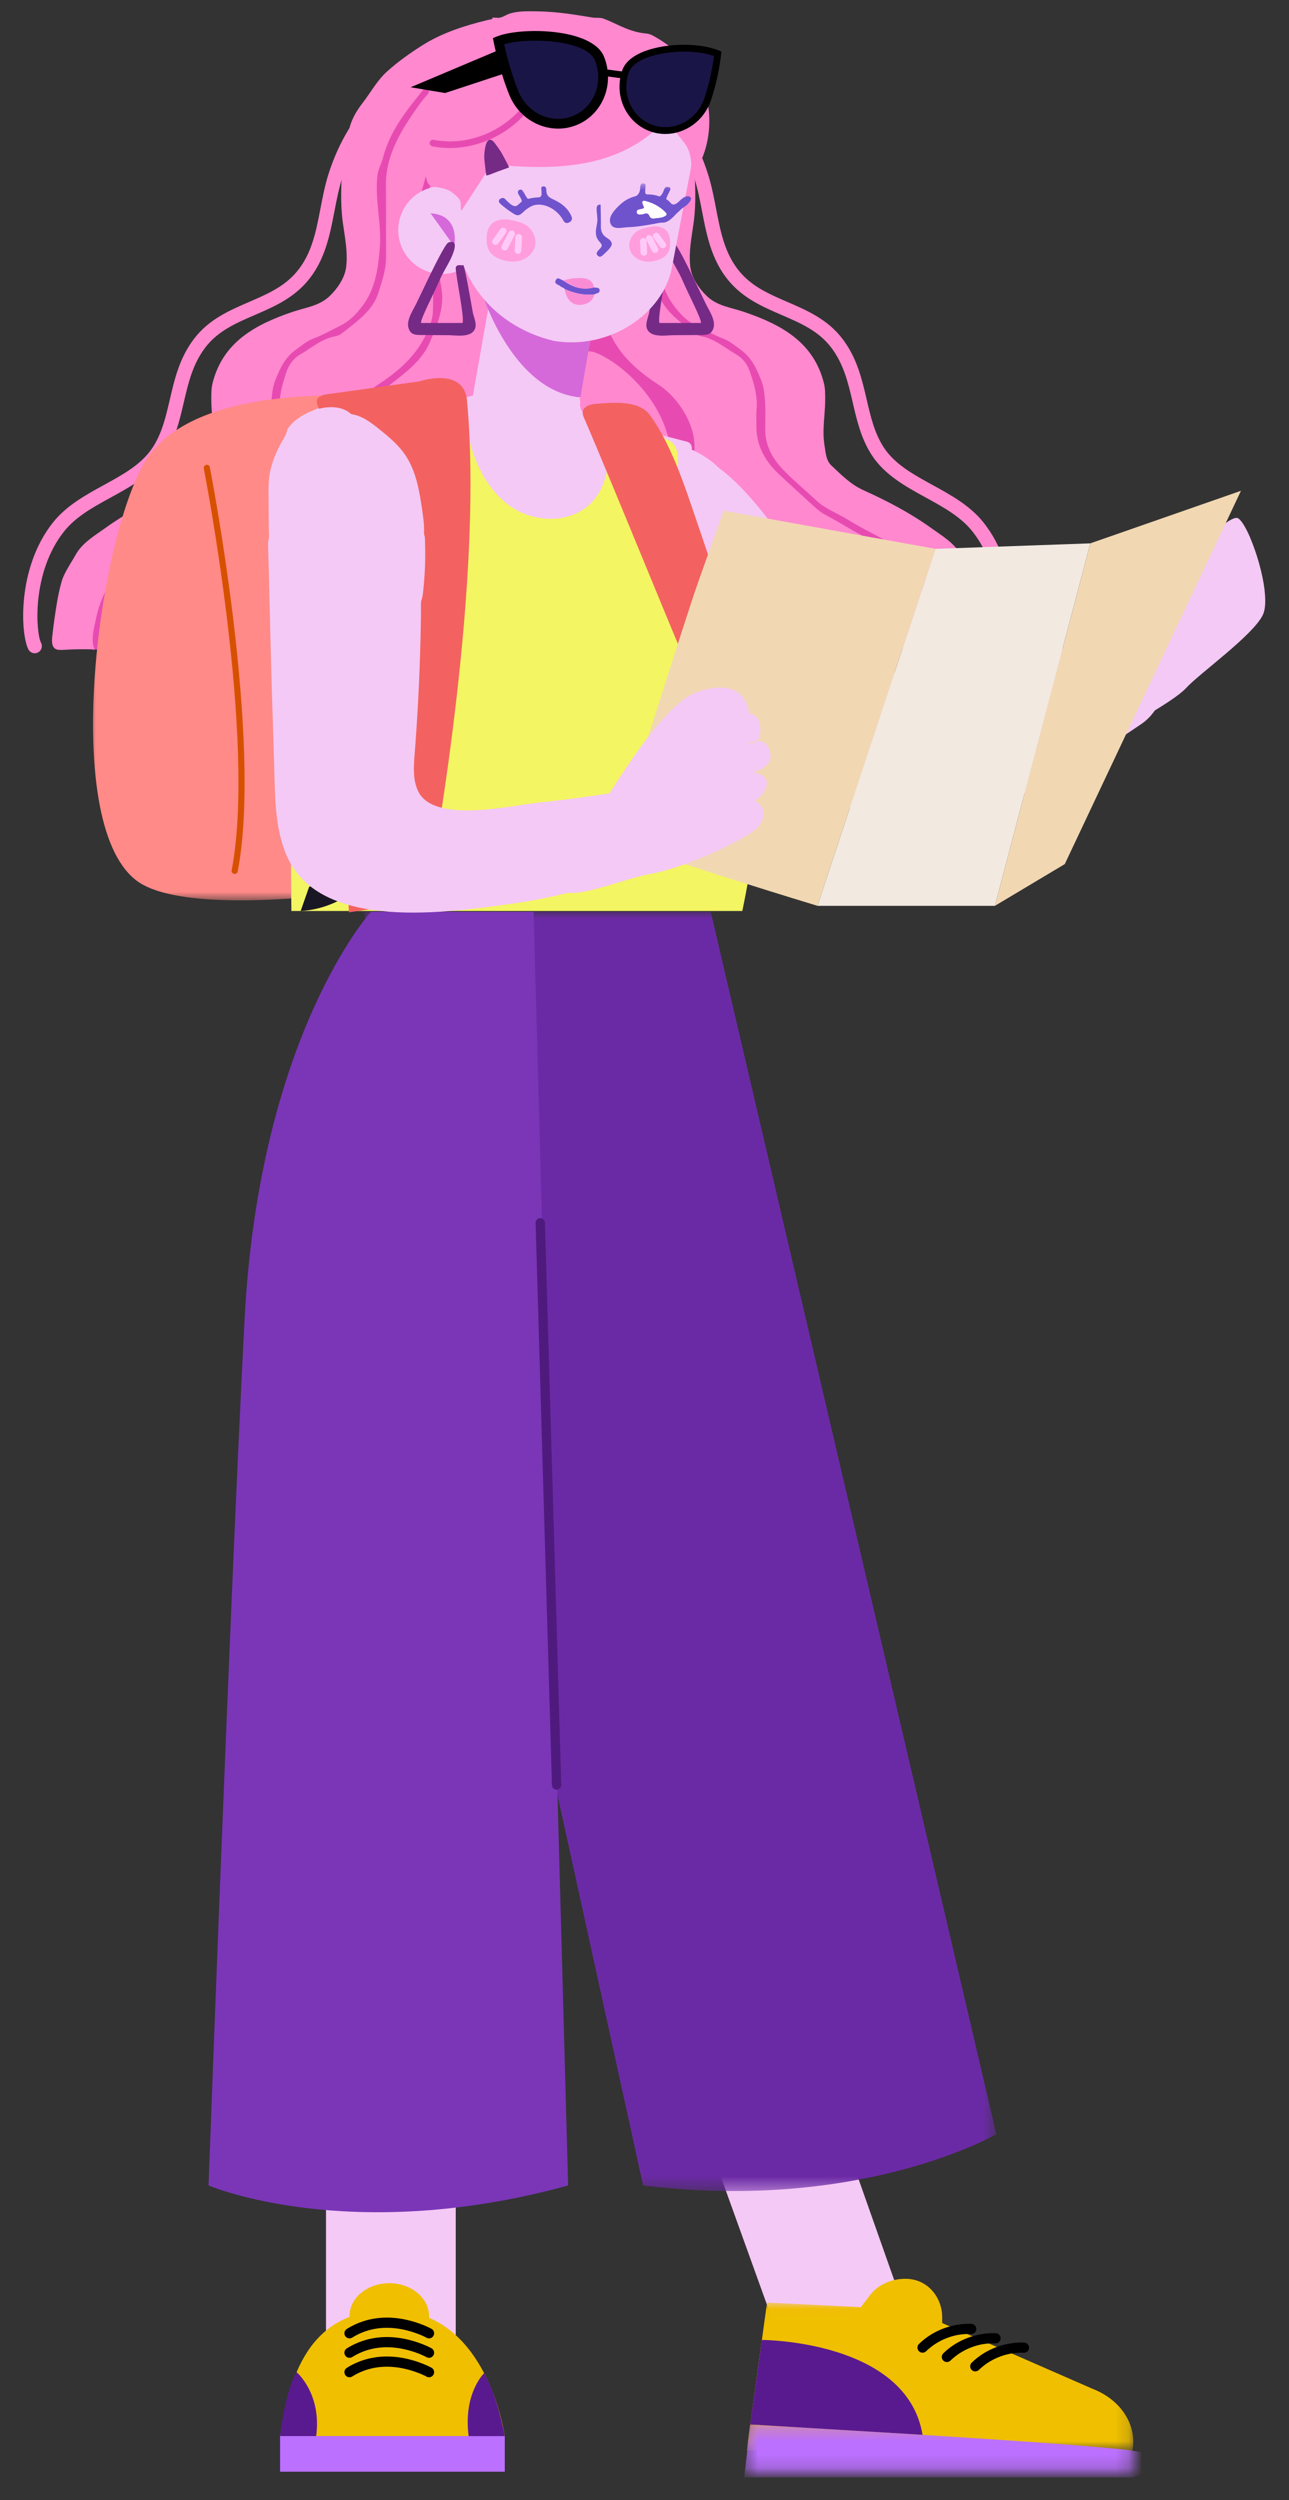 <svg viewBox="44.25 50.15 97.35 188.8" fill="none" xmlns="http://www.w3.org/2000/svg" xmlns:xlink="http://www.w3.org/1999/xlink" overflow="visible" width="97.35px" height="188.8px"><rect x="44.25" y="50.15" width="97.35" height="188.8" fill="#333333" stroke="none"/><g id="Master/Character/Standing"><g id="Lower Body/Standing" transform="translate(32 118) scale(1 1)"><g id="Lower Body/Standing/Green Pants"><g id="Lower"><path id="Fill 1" fill-rule="evenodd" clip-rule="evenodd" d="M74.791 90.179L80.957 107.652L71.594 110.129L65.315 92.7L74.791 90.179Z" fill="#f4c9f5"/><g id="Group 33"><g id="Group 4"><mask id="mask08d0180b7-9b69-49ec-912f-af125b336883" style="mask-type:alpha" maskUnits="userSpaceOnUse" x="68" y="106" width="30" height="12" fill="#ffffff"><path id="Clip 3" fill-rule="evenodd" clip-rule="evenodd" d="M68.635 106.023H97.838V117.203H68.635V106.023Z" fill="#ffffff"/></mask><g mask="url(#mask08d0180b7-9b69-49ec-912f-af125b336883)"><path id="Fill 2" fill-rule="evenodd" clip-rule="evenodd" d="M81.094 106.557L94.761 112.534C96.907 113.361 98.136 115.264 97.777 117.203H68.635L70.179 106.023L81.094 106.557Z" fill="#F0BF00"/></g></g><path id="Fill 5" fill-rule="evenodd" clip-rule="evenodd" d="M83.408 107.628V107.121C83.408 105.688 82.359 104.227 80.628 104.227C79.554 104.227 78.554 104.683 77.98 105.435L76.305 107.628H83.408Z" fill="#F0BF00"/><g id="Group 9"><mask id="mask18d0180b7-9b69-49ec-912f-af125b336883" style="mask-type:alpha" maskUnits="userSpaceOnUse" x="68" y="115" width="30" height="4" fill="#ffffff"><path id="Clip 8" fill-rule="evenodd" clip-rule="evenodd" d="M68.455 115.226H97.776V118.837H68.455V115.226Z" fill="#ffffff"/></mask><g mask="url(#mask18d0180b7-9b69-49ec-912f-af125b336883)"><path id="Fill 7" fill-rule="evenodd" clip-rule="evenodd" d="M97.776 117.203C101.915 117.776 97.776 119.226 97.776 119.226H68.455L68.907 115.226C68.907 115.226 93.638 116.629 97.776 117.203Z" fill="#BB70FF"/></g></g><path id="Fill 10" fill-rule="evenodd" clip-rule="evenodd" d="M81.923 116.008C80.731 108.859 69.789 108.844 69.789 108.844L68.907 115.226L81.923 116.008Z" fill="#591A90"/><path id="Stroke 12" d="M89.615 109.045C89.827 109.063 89.985 109.25 89.967 109.461C89.951 109.647 89.806 109.79 89.628 109.811L89.517 109.811C88.801 109.779 87.868 109.948 86.969 110.496C86.686 110.668 86.421 110.873 86.174 111.112C86.022 111.26 85.778 111.257 85.63 111.104C85.482 110.952 85.485 110.708 85.638 110.56C85.926 110.28 86.237 110.04 86.568 109.838C87.168 109.473 87.808 109.244 88.456 109.127C88.816 109.062 89.137 109.037 89.401 109.038L89.615 109.045Z" fill="black"/><path id="Stroke 14" d="M87.471 108.339C87.683 108.357 87.84 108.543 87.822 108.755C87.806 108.94 87.662 109.084 87.484 109.105L87.373 109.104C86.656 109.072 85.724 109.241 84.824 109.789C84.542 109.961 84.276 110.166 84.03 110.405C83.877 110.554 83.634 110.55 83.485 110.398C83.337 110.245 83.341 110.002 83.493 109.853C83.781 109.573 84.093 109.333 84.424 109.132C85.024 108.766 85.664 108.538 86.312 108.42C86.672 108.355 86.992 108.33 87.256 108.331L87.471 108.339Z" fill="black"/><path id="Stroke 16" d="M85.633 107.633C85.844 107.651 86.002 107.837 85.984 108.049C85.968 108.234 85.823 108.378 85.645 108.399L85.535 108.398C84.818 108.366 83.885 108.535 82.986 109.083C82.703 109.255 82.438 109.46 82.192 109.699C82.039 109.848 81.795 109.844 81.647 109.692C81.499 109.539 81.502 109.296 81.655 109.147C81.943 108.867 82.254 108.628 82.585 108.426C83.185 108.06 83.826 107.832 84.473 107.714C84.833 107.649 85.154 107.624 85.418 107.625L85.633 107.633Z" fill="black"/><g id="Group 20"><mask id="mask28d0180b7-9b69-49ec-912f-af125b336883" style="mask-type:alpha" maskUnits="userSpaceOnUse" x="39" y="1" width="49" height="97" fill="#ffffff"><path id="Clip 19" fill-rule="evenodd" clip-rule="evenodd" d="M39.724 1H87.498V97.603H39.724V1Z" fill="#ffffff"/></mask><g mask="url(#mask28d0180b7-9b69-49ec-912f-af125b336883)"><path id="Fill 18" fill-rule="evenodd" clip-rule="evenodd" d="M65.927 1L87.498 93.308C87.498 93.308 77.361 99.202 60.821 97.181L39.724 1H65.927Z" fill="#6B2AA5"/></g></g><path id="Fill 21" fill-rule="evenodd" clip-rule="evenodd" d="M36.872 109.413H46.669V93.634H36.872V109.413Z" fill="#f4c9f5"/><path id="Fill 23" fill-rule="evenodd" clip-rule="evenodd" d="M50.372 116.104C50.372 116.104 49.131 107.018 42.264 106.624C35.397 106.229 34.077 111.967 33.403 116.104H50.372Z" fill="#F0BF00"/><path id="Fill 24" fill-rule="evenodd" clip-rule="evenodd" d="M38.646 108H44.652V107.047C44.652 105.674 43.308 104.56 41.649 104.56C39.991 104.56 38.646 105.674 38.646 107.047V108Z" fill="#F0BF00"/><path id="Fill 25" fill-rule="evenodd" clip-rule="evenodd" d="M33.403 118.795H50.372V116.104H33.403V118.795Z" fill="#BB70FF"/><path id="Fill 26" fill-rule="evenodd" clip-rule="evenodd" d="M48.811 111.354C48.811 111.354 47.22 112.888 47.644 116.104H50.373C50.373 116.104 49.87 113.209 48.811 111.354" fill="#591A90"/><path id="Fill 27" fill-rule="evenodd" clip-rule="evenodd" d="M34.65 111.279C34.65 111.279 36.555 112.887 36.13 116.103H33.402C33.402 116.103 33.794 112.685 34.65 111.279" fill="#591A90"/><path id="Stroke 28" d="M39.315 110.506C40.795 109.908 42.362 110.004 43.851 110.518C44.115 110.61 44.355 110.708 44.567 110.806L44.794 110.919C44.812 110.928 44.828 110.937 44.841 110.944C45.026 111.049 45.092 111.284 44.987 111.469C44.883 111.654 44.648 111.719 44.463 111.615C44.306 111.526 44.007 111.387 43.599 111.246C42.271 110.787 40.885 110.702 39.603 111.22C39.345 111.324 39.094 111.452 38.851 111.605C38.671 111.719 38.434 111.665 38.32 111.485C38.207 111.305 38.261 111.067 38.441 110.954C38.723 110.776 39.014 110.627 39.315 110.506Z" fill="black"/><path id="Stroke 29" d="M39.315 109.037C40.795 108.439 42.362 108.535 43.851 109.05C44.115 109.141 44.355 109.239 44.567 109.338L44.794 109.45C44.812 109.459 44.828 109.468 44.841 109.475C45.026 109.58 45.092 109.815 44.987 110C44.883 110.185 44.648 110.251 44.463 110.146L44.294 110.059C44.126 109.978 43.89 109.878 43.599 109.777C42.271 109.318 40.885 109.233 39.603 109.751C39.345 109.855 39.094 109.983 38.851 110.136C38.671 110.25 38.434 110.196 38.32 110.016C38.207 109.836 38.261 109.598 38.441 109.485C38.723 109.307 39.014 109.158 39.315 109.037Z" fill="black"/><path id="Stroke 30" d="M39.315 107.568C40.795 106.971 42.362 107.067 43.851 107.581C44.115 107.672 44.355 107.77 44.566 107.869L44.733 107.949C44.778 107.972 44.815 107.992 44.841 108.007C45.026 108.111 45.092 108.346 44.987 108.531C44.883 108.716 44.648 108.782 44.463 108.677C44.306 108.589 44.007 108.45 43.599 108.309C42.271 107.85 40.885 107.765 39.603 108.283C39.345 108.387 39.094 108.515 38.851 108.668C38.671 108.781 38.433 108.727 38.32 108.547C38.207 108.367 38.261 108.13 38.441 108.016C38.723 107.839 39.014 107.69 39.315 107.568Z" fill="black"/><path id="Fill 31" fill-rule="evenodd" clip-rule="evenodd" d="M40.267 1C40.267 1 31.831 10.297 30.718 31.823C29.605 53.349 28 97.181 28 97.181C28 97.181 38.632 101.727 55.156 97.181L52.547 1H40.267Z" fill="#7A36B7"/><path id="Stroke 32" d="M53.044 24.134C53.214 24.129 53.359 24.245 53.397 24.405L53.406 24.475L54.639 66.934C54.645 67.129 54.492 67.291 54.297 67.296C54.127 67.301 53.982 67.185 53.944 67.025L53.935 66.955L52.702 24.496C52.697 24.301 52.85 24.139 53.044 24.134Z" fill="#4F1A7D"/></g></g></g></g><g id="Head" transform="translate(45 23) scale(1 1)"><g id="Head/Long hair"><g id="Hair"><g id="Group 68"><path id="Fill 2" fill-rule="evenodd" clip-rule="evenodd" d="M5.724 76.177C5.443 74.064 5.455 71.219 6.744 69.521C7.873 68.034 9.724 67.333 11.417 66.547C14.486 65.12 17.583 62.802 18.088 59.454C18.33 57.846 17.943 56.124 18.578 54.626C19.957 51.382 25.104 51.219 26.516 47.989C27.151 46.538 26.826 44.877 26.703 43.299C26.316 38.376 28.429 32.98 32.838 30.756C33.127 30.61 33.45 30.475 33.766 30.545C34.026 30.603 34.238 30.792 34.406 30.999C35.086 31.84 35.198 33.019 35.026 34.087C34.855 35.155 34.436 36.165 34.16 37.211C34.039 37.666 33.889 38.13 34.024 38.597C34.148 39.025 34.429 39.401 34.7 39.745C35.138 40.305 35.743 40.674 35.872 41.404C35.963 41.916 36.488 42.523 36.307 43.033C36.192 43.356 36.014 43.675 35.896 44.006C35.667 44.645 35.377 45.211 34.903 45.714C34.365 46.286 33.664 46.967 33.311 47.675C33.176 47.944 33.266 48.311 33.255 48.608C33.239 49.072 33.224 49.537 33.21 50.001C33.156 51.859 33.119 53.718 33.1 55.576C33.072 58.422 33.077 61.327 32.172 64.026C31.239 66.81 29.399 69.187 27.519 71.442C26.13 73.108 24.658 74.774 22.756 75.816C21.664 76.414 23.291 75.361 22.042 75.348C20.723 75.334 16.778 76.072 15.494 76.002C12.233 75.825 8.988 76.291 5.724 76.177" fill="#e74bb1"/><path id="Fill 4" fill-rule="evenodd" clip-rule="evenodd" d="M35.201 43.763C36.176 42.708 37.432 41.953 38.617 41.123C40.565 39.757 42.131 38.127 42.848 35.917C42.936 35.648 43.007 35.367 43.39 35.105C43.588 35.722 43.584 36.269 43.487 36.761C43.107 38.676 42.25 40.398 40.685 41.754C40.034 42.319 39.313 42.83 38.496 43.184M15.244 75.615C15.209 76.022 15.259 76.025 15.641 76.041C16.4 76.076 21.528 76.201 21.528 76.201C21.945 76.109 21.638 75.956 21.807 75.555C22.353 74.263 23.166 73.058 23.825 71.814C24.12 71.255 24.472 70.728 24.811 70.195C25.068 69.791 25.223 69.334 25.473 68.939C25.75 68.499 26.305 68.174 26.684 67.823C27.132 67.409 27.56 66.972 27.963 66.513C28.39 66.029 28.786 65.519 29.144 64.981C29.456 64.513 29.729 64.017 30.011 63.531C31.016 61.791 31.918 59.986 33.109 58.364C33.678 57.59 34.318 56.861 35.05 56.236C35.408 55.929 35.788 55.648 36.191 55.403C36.52 55.2 36.908 54.99 37.198 54.739C37.789 54.227 37.956 53.377 37.946 52.596C37.93 51.419 37.586 50.249 36.965 49.251C36.693 48.812 36.369 48.408 36.106 47.965C35.979 47.752 35.851 47.525 35.781 47.285C35.652 46.846 35.313 46.455 35.369 45.971C35.459 45.199 36.925 44.642 37.549 44.376C39.101 43.709 40.506 42.846 41.672 41.681C41.865 41.489 42.043 41.285 42.208 41.062C43.102 39.862 43.811 38.587 44.109 37.16C44.246 36.508 44.301 35.782 44.122 35.156C43.986 34.681 44.014 34.233 43.952 33.776C43.665 32.318 42.994 31.029 42.059 29.968C40.015 30.707 38.765 32.243 37.19 33.401C36.197 34.132 35.297 34.996 34.575 35.978C33.976 36.791 33.323 37.589 32.87 38.468C32.24 39.697 31.717 40.959 31.468 42.336C31.261 43.486 31.241 44.531 31.721 45.614C32.203 46.7 32.426 47.865 32.602 49.017C32.817 50.425 32.248 51.746 31.701 53.02C31.101 54.416 29.807 55.349 28.604 56.278C27.764 56.925 26.862 57.569 26.301 58.492C25.761 59.377 25.663 60.6 25.51 61.605C25.411 62.254 25.431 62.898 25.282 63.547C25.134 64.197 24.927 64.829 24.706 65.457C24.224 66.825 23.315 67.882 22.152 68.716C20.906 69.609 19.63 70.471 18.37 71.347C17.58 71.898 16.936 72.612 16.331 73.355C16.179 73.54 15.99 73.769 15.817 74.017C15.485 74.496 15.296 75.031 15.244 75.615" fill="#ff88cf"/><path id="Fill 6" fill-rule="evenodd" clip-rule="evenodd" d="M14.909 75.586C14.887 76.048 14.873 76.155 14.38 76.182C13.88 76.21 13.37 76.181 12.869 76.18C11.28 76.178 9.691 76.174 8.102 76.173C7.517 76.173 7.01 76.378 6.967 75.672C6.944 75.299 7.058 74.936 7.075 74.566C7.113 73.702 7.332 72.849 7.722 72.076C8.113 71.3 8.562 70.56 9.146 69.905C9.957 68.996 10.977 68.315 12.11 67.751C13.144 67.236 14.104 66.599 15.127 66.065C15.454 65.895 15.722 65.69 15.978 65.456C16.895 64.617 17.822 63.785 18.724 62.933C19.82 61.899 20.446 60.678 20.403 59.207C20.391 58.833 20.433 58.457 20.394 58.086C20.29 57.106 20.57 56.192 20.874 55.269C21.063 54.695 21.401 54.218 21.919 53.919C22.786 53.419 23.544 52.723 24.604 52.535C24.941 52.476 25.188 52.228 25.404 52.06C26.401 51.284 27.438 50.489 27.821 49.279C28.098 48.405 28.407 47.526 28.403 46.594C28.396 44.761 28.409 42.927 28.397 41.094C28.382 38.805 29.625 36.862 30.897 35.075C31.686 33.966 32.752 33.107 33.929 32.375C34.345 32.115 34.762 31.833 35.125 31.544C36.516 30.44 38.203 29.907 39.869 29.345C40.346 29.185 40.942 29.32 41.452 29.32C41.548 29.624 41.357 29.627 41.21 29.728C39.786 30.704 38.298 31.615 37.106 32.844C36.758 33.203 36.278 33.381 35.915 33.712C35.242 34.325 34.787 35.09 34.196 35.76C34.12 35.846 33.136 38.348 33.031 38.445C31.327 40.021 31.649 39.702 31.048 41.767C30.775 42.703 30.862 43.629 30.859 44.56C30.857 45.211 31.316 45.797 31.29 46.468C32.111 47.747 31.961 49.162 31.949 50.552C31.941 51.418 31.56 52.216 31.134 52.954C30.354 54.299 29.148 55.319 27.804 56.194C26.6 56.978 25.658 58.322 25.263 59.617C25.112 60.116 25.067 60.592 25.07 61.087C25.08 62.789 24.658 64.398 23.887 65.939C23.451 66.811 22.87 67.527 22.004 68.141C20.721 69.051 19.318 69.82 18.131 70.836C17.232 71.605 16.381 72.374 15.653 73.31C15.148 73.958 14.949 74.772 14.909 75.586" fill="#ff88cf"/><path id="Fill 8" fill-rule="evenodd" clip-rule="evenodd" d="M4.137 70.48C4.378 69.986 4.697 69.519 4.968 69.035C5.471 68.139 6.379 67.614 7.202 67.023C8.782 65.889 10.52 64.978 12.316 64.168C13.296 63.725 13.991 63 14.728 62.312C15.154 61.914 15.167 61.328 15.25 60.844C15.459 59.627 15.209 58.515 15.207 57.311C15.207 56.914 15.207 56.472 15.3 56.099C16.073 52.989 18.519 51.657 21.362 50.695C22.341 50.364 23.368 50.257 24.154 49.501C24.746 48.931 25.305 48.11 25.397 47.289C25.526 46.127 25.293 45.071 25.138 43.931C25.037 43.181 25.01 42.421 25.018 41.665C25.036 40.024 25.226 38.131 25.72 36.562C25.909 35.962 26.262 35.411 26.654 34.9C27.256 34.115 27.74 33.217 28.482 32.548C29.284 31.823 30.22 31.159 31.134 30.58C32.608 29.645 34.279 29.105 36.005 28.679C37.453 28.321 38.9 28.578 40.333 28.475C40.359 28.632 40.369 28.695 40.392 28.838C38.968 28.78 37.884 29.626 36.629 30.042C35.942 30.271 35.342 30.741 34.735 31.143C33.802 31.761 32.896 32.415 31.981 33.055C31.893 33.117 31.808 33.187 31.744 33.269C30.274 35.131 28.784 36.727 28.172 39.07C28.06 39.498 27.824 39.914 27.767 40.334C27.524 42.147 28.084 44.015 27.937 45.838C27.814 47.371 27.626 48.908 26.633 50.239C26.176 50.851 25.659 51.396 24.939 51.752C24.279 52.079 23.635 52.444 22.944 52.704C22.418 52.9 22.045 53.238 21.616 53.54C20.76 54.14 20.386 55.001 20.042 55.863C19.837 56.376 19.784 56.952 19.747 57.505C19.699 58.215 19.74 58.931 19.734 59.644C19.726 60.785 19.205 61.759 18.417 62.584C17.615 63.426 16.697 64.175 15.841 64.974C15.174 65.597 14.283 65.903 13.513 66.383C12.694 66.894 11.819 67.332 10.962 67.792C8.73 68.99 6.983 71.424 6.49 73.916C6.339 74.679 6.085 75.475 6.4 76.23C6.232 76.15 5.974 76.18 5.795 76.177C5.441 76.172 5.086 76.181 4.732 76.188C4.39 76.195 4.016 76.247 3.679 76.221C3.152 76.18 3.153 75.638 3.193 75.249C3.238 74.806 3.295 74.363 3.358 73.922C3.485 73.027 3.621 72.122 3.854 71.246C3.895 71.091 3.939 70.935 4 70.786C4.042 70.682 4.088 70.581 4.137 70.48" fill="#ff88cf"/><g id="Group 12"><path id="Fill 10" fill-rule="evenodd" clip-rule="evenodd" d="M1.399 76.196C0.805 75.089 0.51 70.083 3.227 66.634C4.249 65.337 5.698 64.542 7.1 63.773C8.571 62.966 9.961 62.203 10.788 60.93C11.488 59.852 11.773 58.621 12.076 57.318C12.436 55.77 12.808 54.168 13.911 52.726C15.03 51.262 16.572 50.595 18.064 49.95C19.286 49.421 20.44 48.922 21.345 48.015C22.735 46.622 23.084 44.81 23.453 42.892C23.615 42.052 23.782 41.183 24.043 40.347C24.84 37.802 26.013 36.053 27.77 33.891C27.957 33.66 28.297 33.625 28.527 33.812C28.758 34 28.793 34.339 28.605 34.569C26.931 36.63 25.815 38.288 25.071 40.668C24.828 41.446 24.666 42.284 24.51 43.095C24.126 45.088 23.729 47.148 22.107 48.775C21.057 49.828 19.752 50.392 18.491 50.937C17.063 51.555 15.714 52.138 14.765 53.379C13.804 54.637 13.474 56.058 13.124 57.562C12.814 58.898 12.493 60.28 11.69 61.516C10.717 63.016 9.141 63.881 7.618 64.717C6.25 65.467 4.959 66.175 4.072 67.3C1.603 70.435 1.969 74.983 2.348 75.686C2.488 75.948 2.39 76.274 2.128 76.415C2.047 76.458 1.96 76.479 1.874 76.479C1.682 76.479 1.497 76.376 1.399 76.196Z" fill="#ff88cf"/></g><path id="Fill 13" fill-rule="evenodd" clip-rule="evenodd" d="M69.601 68.995C68.472 67.508 66.621 66.807 64.928 66.021C61.859 64.594 58.762 62.276 58.257 58.928C58.015 57.32 58.402 55.598 57.766 54.1C56.388 50.856 51.241 50.693 49.828 47.463C49.194 46.012 49.519 44.351 49.642 42.773C50.029 37.85 47.915 32.454 43.507 30.23C43.218 30.084 42.895 29.949 42.579 30.019C42.318 30.077 42.107 30.266 41.939 30.473C41.258 31.314 41.147 32.493 41.319 33.561C41.49 34.629 41.909 35.639 42.185 36.685C42.306 37.14 42.456 37.604 42.321 38.071C42.197 38.499 41.916 38.875 41.645 39.219C41.206 39.779 40.602 40.148 40.472 40.878C40.382 41.39 39.857 41.997 40.038 42.507C40.153 42.83 40.331 43.149 40.449 43.48C40.678 44.119 40.968 44.685 41.442 45.188C41.98 45.76 42.681 46.441 43.034 47.149C43.169 47.418 43.079 47.785 43.09 48.082C43.106 48.546 43.121 49.011 43.135 49.475C43.189 51.333 43.226 53.192 43.245 55.05C43.273 57.896 43.268 60.801 44.173 63.5C45.106 66.284 46.946 68.661 48.826 70.916C50.215 72.582 51.687 74.248 53.589 75.29C54.68 75.888 53.054 74.835 54.303 74.822C55.622 74.808 59.567 75.546 60.851 75.476C64.112 75.299 67.357 75.765 70.621 75.651C70.901 73.538 70.89 70.693 69.601 68.995Z" fill="#e74bb1"/><path id="Fill 17" fill-rule="evenodd" clip-rule="evenodd" d="M61.87 75.586C61.892 76.048 61.906 76.155 62.399 76.182C62.899 76.21 63.409 76.181 63.909 76.18C65.498 76.178 67.088 76.174 68.677 76.173C69.262 76.173 69.768 76.378 69.812 75.672C69.835 75.299 69.721 74.936 69.704 74.566C69.666 73.702 69.447 72.849 69.057 72.076C68.666 71.3 68.216 70.56 67.633 69.905C66.822 68.996 65.802 68.315 64.668 67.751C63.635 67.236 62.675 66.599 61.651 66.065C61.325 65.895 61.057 65.69 60.801 65.456C59.883 64.617 58.957 63.785 58.054 62.933C56.958 61.899 56.333 60.678 56.376 59.207C56.388 58.833 56.346 58.457 56.385 58.086C56.489 57.106 56.209 56.192 55.905 55.269C55.716 54.695 55.377 54.218 54.859 53.919C53.993 53.419 53.235 52.723 52.175 52.535C51.838 52.476 51.591 52.228 51.374 52.06C50.378 51.284 49.341 50.489 48.957 49.279C48.681 48.405 48.372 47.526 48.376 46.594C48.383 44.761 48.37 42.927 48.382 41.094C48.397 38.805 47.154 36.862 45.882 35.075C45.092 33.966 44.027 33.107 42.85 32.375C42.434 32.115 42.017 31.833 41.654 31.544C40.263 30.44 38.576 29.907 36.909 29.345C36.433 29.185 35.836 29.32 35.327 29.32C35.231 29.624 35.421 29.627 35.569 29.728C36.993 30.704 38.481 31.615 39.673 32.844C40.021 33.203 40.501 33.381 40.864 33.712C41.537 34.325 41.992 35.09 42.583 35.76C42.659 35.846 43.643 38.348 43.748 38.445C45.452 40.021 45.13 39.702 45.731 41.767C46.004 42.703 45.917 43.629 45.92 44.56C45.922 45.211 45.463 45.797 45.489 46.468C44.667 47.747 44.818 49.162 44.83 50.552C44.837 51.418 45.219 52.216 45.645 52.954C46.424 54.299 47.631 55.319 48.975 56.194C50.179 56.978 51.121 58.322 51.515 59.617C51.667 60.116 51.711 60.592 51.708 61.087C51.698 62.789 52.121 64.398 52.892 65.939C53.328 66.811 53.909 67.527 54.775 68.141C56.057 69.051 57.46 69.82 58.648 70.836C59.547 71.605 60.398 72.374 61.126 73.31C61.631 73.958 61.83 74.772 61.87 75.586" fill="#ff88cf"/><path id="Fill 1" fill-rule="evenodd" clip-rule="evenodd" d="M36.965 49.25L29.735 59.158L18.669 73.682L21.528 76.2H55.251C55.251 76.2 61.916 76.23 61.916 76.23C61.916 76.23 61.502 74.042 58.678 72.172C50.933 67.044 50.933 64.193 49.628 59.856C48.323 55.52 43.591 53.023 43.552 53.835C43.455 55.834 39.814 49.25 39.814 49.25H36.965Z" fill="#ff88cf"/><path id="Fill 19" fill-rule="evenodd" clip-rule="evenodd" d="M72.642 70.48C72.401 69.986 72.082 69.519 71.81 69.035C71.308 68.139 70.399 67.614 69.577 67.023C67.997 65.889 66.259 64.978 64.463 64.168C63.483 63.725 62.788 63 62.051 62.312C61.624 61.914 61.612 61.328 61.529 60.844C61.32 59.627 61.57 58.515 61.572 57.311C61.572 56.914 61.572 56.472 61.479 56.099C60.705 52.989 58.26 51.657 55.417 50.695C54.437 50.364 53.411 50.257 52.625 49.501C52.032 48.931 51.473 48.11 51.382 47.289C51.253 46.127 51.486 45.071 51.641 43.931C51.742 43.181 51.769 42.421 51.76 41.665C51.743 40.024 51.552 38.131 51.059 36.562C50.87 35.962 50.517 35.411 50.125 34.9C49.523 34.115 49.039 33.217 48.297 32.548C47.495 31.823 46.559 31.159 45.644 30.58C44.17 29.645 42.5 29.105 40.774 28.679C39.326 28.321 37.878 28.578 36.446 28.475C36.42 28.632 36.41 28.695 36.387 28.838C37.811 28.78 38.895 29.626 40.15 30.042C40.837 30.271 41.437 30.741 42.044 31.143C42.977 31.761 43.883 32.415 44.798 33.055C44.885 33.117 44.971 33.187 45.035 33.269C46.505 35.131 47.995 36.727 48.607 39.07C48.719 39.498 48.955 39.914 49.012 40.334C49.255 42.147 48.695 44.015 48.842 45.838C48.965 47.371 49.153 48.908 50.145 50.239C50.603 50.851 51.12 51.396 51.84 51.752C52.5 52.079 53.144 52.444 53.835 52.704C54.361 52.9 54.734 53.238 55.163 53.54C56.018 54.14 56.393 55.001 56.737 55.863C56.942 56.376 56.995 56.952 57.032 57.505C57.08 58.215 57.039 58.931 57.044 59.644C57.053 60.785 57.574 61.759 58.362 62.584C59.164 63.426 60.082 64.175 60.938 64.974C61.605 65.597 62.496 65.903 63.266 66.383C64.085 66.894 64.96 67.332 65.816 67.792C68.049 68.99 69.795 71.424 70.289 73.916C70.44 74.679 70.694 75.475 70.379 76.23C70.547 76.15 70.805 76.18 70.984 76.177C71.338 76.172 71.693 76.181 72.046 76.188C72.389 76.195 72.763 76.247 73.1 76.221C73.627 76.18 73.626 75.638 73.586 75.249C73.541 74.806 73.484 74.363 73.421 73.922C73.294 73.027 73.158 72.122 72.925 71.246C72.884 71.091 72.839 70.935 72.779 70.786C72.737 70.682 72.691 70.581 72.642 70.48" fill="#ff88cf"/><g id="Group 23"><path id="Fill 21" fill-rule="evenodd" clip-rule="evenodd" d="M74.906 76.479C74.82 76.479 74.733 76.458 74.651 76.415C74.389 76.274 74.291 75.948 74.431 75.687C74.809 74.982 75.177 70.434 72.707 67.3C71.82 66.175 70.529 65.467 69.162 64.716C67.638 63.88 66.062 63.016 65.09 61.516C64.287 60.28 63.965 58.898 63.656 57.562C63.306 56.058 62.975 54.638 62.014 53.379C61.065 52.138 59.717 51.555 58.288 50.937C57.026 50.392 55.722 49.828 54.672 48.775C53.05 47.149 52.654 45.088 52.27 43.096C52.114 42.285 51.952 41.446 51.709 40.668C50.965 38.288 49.849 36.629 48.173 34.569C47.986 34.339 48.022 34 48.252 33.812C48.483 33.625 48.822 33.661 49.008 33.891C50.767 36.052 51.94 37.802 52.736 40.347C52.998 41.183 53.164 42.052 53.327 42.893C53.696 44.811 54.044 46.622 55.434 48.015C56.339 48.922 57.492 49.421 58.715 49.95C60.206 50.595 61.749 51.262 62.868 52.726C63.971 54.168 64.344 55.77 64.704 57.318C65.007 58.622 65.291 59.853 65.992 60.93C66.819 62.203 68.207 62.966 69.68 63.773C71.081 64.542 72.531 65.337 73.552 66.634C76.269 70.082 75.975 75.088 75.38 76.195C75.282 76.376 75.097 76.479 74.906 76.479" fill="#ff88cf"/></g><path id="Fill 24" fill-rule="evenodd" clip-rule="evenodd" d="M53.083 51.174C53.167 51.426 53.206 51.679 53.136 51.912C52.971 52.475 52.56 52.444 52.062 52.448C51.406 52.454 50.746 52.455 50.089 52.462C49.517 52.467 48.434 52.67 48.127 52.006C47.947 51.617 48.206 51.124 48.281 50.736C48.337 50.446 48.892 47.136 49.004 47.169C49.197 47.227 49.471 47.05 49.575 47.368C49.526 48.238 48.919 51.012 49.048 51.54H52.184C52.286 51.347 51.199 49.269 50.797 48.326C50.578 47.813 50.27 47.331 50.016 46.835C49.889 46.587 49.175 45.146 50.117 45.46C50.358 45.54 51.309 47.506 51.623 48.152C51.938 48.8 52.242 49.453 52.56 50.1C52.711 50.408 52.953 50.79 53.083 51.174" fill="#752A86"/><path id="Fill 26" fill-rule="evenodd" clip-rule="evenodd" d="M37.027 50.802V50.804C37.028 50.804 37.028 50.806 37.031 50.806L37.027 50.802Z" fill="#523E8C"/><g id="Group"><rect id="Rectangle" x="37.19" y="44.404" width="8" height="17" rx="4" transform="rotate(10 37.19 44.404)" fill="#f4c9f5"/><path id="Fill 44" fill-rule="evenodd" clip-rule="evenodd" d="M43.085 57.158C38.005 56.717 35.719 49.462 35.719 49.462L43.984 51.948L43.085 57.158Z" fill="#d569da"/></g><path id="Fill 30" fill-rule="evenodd" clip-rule="evenodd" d="M29.415 43.775C29.002 45.559 30.111 47.337 31.893 47.751C33.675 48.163 35.453 47.052 35.866 45.272C36.279 43.49 35.168 41.712 33.387 41.299C31.606 40.886 29.827 41.994 29.415 43.775" fill="#f4c9f5"/><path id="Fill 32" fill-rule="evenodd" clip-rule="evenodd" d="M33.546 45.744C33.546 45.744 34.087 43.406 31.767 43.256Z" fill="#d569da"/><path id="Fill 34" fill-rule="evenodd" clip-rule="evenodd" d="M41.113 52.898V52.898C45.312 53.581 49.309 50.825 49.983 47.415L51.524 39.358C52.365 35.085 50.205 30.997 45.961 30.012C41.616 29.006 35.975 31.45 34.968 35.794L33.801 42.288C32.897 47.31 36.142 51.746 41.113 52.898" fill="#f4c9f5"/><path id="Fill 36" fill-rule="evenodd" clip-rule="evenodd" d="M46.358 38.531C47.571 37.959 48.668 37.165 49.512 36.129C49.511 36.131 50.797 37.758 50.951 37.96C51.514 38.7 51.566 39.864 51.319 40.727C51.41 40.411 51.819 40.032 51.983 39.728C52.179 39.362 52.341 38.977 52.468 38.581C52.723 37.786 52.837 36.947 52.817 36.113C52.778 34.505 52.23 32.693 51.083 31.517C50.838 31.265 50.513 31.159 50.233 30.954C49.798 30.634 49.377 30.311 48.907 30.039C48.601 29.861 48.362 29.698 48.018 29.675C47.847 29.663 47.677 29.638 47.51 29.604C47.16 29.532 46.82 29.416 46.488 29.283C45.959 29.072 45.456 28.795 44.923 28.593C44.815 28.551 44.714 28.512 44.597 28.503C44.396 28.487 44.206 28.509 44.003 28.476C43.393 28.379 42.786 28.272 42.174 28.192C41.413 28.091 40.647 28.02 39.879 28.008C39.194 27.998 38.391 27.965 37.733 28.182C37.533 28.248 37.356 28.365 37.158 28.439C36.868 28.546 36.557 28.591 36.263 28.69C35.088 29.084 34.052 29.851 33.275 30.809C32.227 32.097 31.626 33.704 31.339 35.34C31.099 36.711 31.071 38.118 31.253 39.498C31.3 39.853 31.359 40.208 31.435 40.559C31.479 40.759 31.519 40.985 31.688 41.12C31.817 41.225 31.99 41.245 32.149 41.269C32.629 41.343 33.107 41.424 33.49 41.758C33.695 41.937 33.959 42.12 34.023 42.389C34.076 42.612 34.01 42.839 34.097 43.072C34.702 42.138 35.307 41.205 35.912 40.272C36.041 40.072 36.178 39.865 36.385 39.748C36.643 39.602 36.959 39.622 37.254 39.644C39.461 39.81 41.703 39.856 43.863 39.376C44.718 39.185 45.563 38.906 46.358 38.531" fill="#ff88cf"/><path id="Fill 40" fill-rule="evenodd" clip-rule="evenodd" d="M38.237 42.789V42.791C38.236 42.791 38.236 42.793 38.235 42.793L38.237 42.789Z" fill="#5F4596"/><path id="Fill 42" fill-rule="evenodd" clip-rule="evenodd" d="M50.932 43.104V43.106H50.934L50.932 43.104Z" fill="#5F4596"/><path id="Fill 44" fill-rule="evenodd" clip-rule="evenodd" d="M33.225 38.328C32.781 38.328 32.337 38.286 31.899 38.198C31.764 38.17 31.676 38.038 31.703 37.903C31.73 37.768 31.864 37.679 31.997 37.707C35.038 38.32 38.393 36.569 39.632 33.725C39.688 33.599 39.836 33.542 39.961 33.596C40.088 33.651 40.145 33.798 40.09 33.925C38.939 36.567 36.087 38.328 33.225 38.328" fill="#e74bb1"/><path id="Fill 46" fill-rule="evenodd" clip-rule="evenodd" d="M30.155 51.174C30.07 51.426 30.032 51.679 30.101 51.912C30.266 52.475 30.677 52.444 31.175 52.448C31.833 52.454 32.491 52.455 33.149 52.462C33.72 52.467 34.803 52.67 35.11 52.006C35.29 51.617 35.033 51.124 34.957 50.736C34.9 50.446 34.345 47.136 34.234 47.169C34.041 47.227 33.766 47.05 33.664 47.368C33.712 48.238 34.318 51.012 34.189 51.54H31.053C30.951 51.347 32.039 49.269 32.441 48.326C32.66 47.813 32.968 47.331 33.222 46.835C33.349 46.587 34.063 45.146 33.121 45.46C32.879 45.54 31.928 47.506 31.614 48.152C31.3 48.8 30.995 49.453 30.677 50.1C30.527 50.408 30.284 50.79 30.155 51.174" fill="#752A86"/><path id="Fill 48" fill-rule="evenodd" clip-rule="evenodd" d="M37.693 39.796C37.728 39.783 37.136 38.699 37.076 38.605C36.955 38.415 36.825 38.231 36.687 38.052C36.6 37.941 36.502 37.778 36.362 37.724C35.888 37.541 35.826 38.718 35.823 38.955C35.821 39.156 35.844 39.354 35.871 39.553C35.908 39.831 35.916 40.137 35.988 40.406C36.273 40.348 36.565 40.202 36.839 40.103C37.124 40.001 37.408 39.898 37.693 39.796" fill="#752A86"/><path id="Fill 50" fill-rule="evenodd" clip-rule="evenodd" d="M38.949 33.517V33.519C38.948 33.519 38.948 33.521 38.947 33.521L38.949 33.517Z" fill="#5F4596"/><path id="Fill 52" fill-rule="evenodd" clip-rule="evenodd" d="M51.644 33.833V33.835H51.646L51.644 33.833Z" fill="#5F4596"/><path id="Fill 54" fill-rule="evenodd" clip-rule="evenodd" d="M46.39 33.091L44.715 32.869L44.782 32.357L46.457 32.578L46.39 33.091Z" fill="black"/><path id="Fill 56" fill-rule="evenodd" clip-rule="evenodd" d="M38.069 34.205C38.831 36.061 40.891 36.975 42.673 36.245C44.454 35.515 45.279 33.418 44.519 31.559C43.756 29.703 38.679 29.524 36.898 30.254C36.898 30.254 37.306 32.346 38.069 34.205" fill="#1A1547"/><path id="Fill 58" fill-rule="evenodd" clip-rule="evenodd" d="M38.41 34.065C39.093 35.729 40.944 36.555 42.532 35.903C44.121 35.252 44.859 33.366 44.178 31.7C43.551 30.177 39.197 29.937 37.327 30.495C37.469 31.14 37.842 32.679 38.41 34.065M41.403 36.864C39.858 36.864 38.368 35.909 37.727 34.345C36.959 32.474 36.553 30.412 36.535 30.325L36.477 30.027L36.758 29.912C38.55 29.176 43.971 29.251 44.861 31.419C45.697 33.463 44.779 35.781 42.812 36.587C42.352 36.775 41.874 36.864 41.403 36.864" fill="black"/><path id="Fill 60" fill-rule="evenodd" clip-rule="evenodd" d="M38.308 34.107C39.014 35.828 40.927 36.68 42.575 36.006C44.22 35.332 44.985 33.381 44.28 31.658C43.626 30.063 39.047 29.816 37.197 30.42C37.322 30.998 37.704 32.636 38.308 34.107M41.403 36.753C39.901 36.753 38.454 35.824 37.829 34.303C37.066 32.441 36.661 30.39 36.644 30.303L36.603 30.095L36.8 30.015C38.566 29.292 43.89 29.347 44.758 31.461C45.571 33.448 44.68 35.702 42.771 36.484C42.324 36.667 41.861 36.753 41.403 36.753" fill="black"/><path id="Fill 62" fill-rule="evenodd" clip-rule="evenodd" d="M46.489 32.547C45.878 34.331 46.772 36.253 48.483 36.839C50.194 37.424 52.077 36.451 52.688 34.666C53.299 32.882 53.456 31.203 53.456 31.203C51.443 30.391 47.1 30.762 46.489 32.547" fill="#1A1547"/><path id="Fill 64" fill-rule="evenodd" clip-rule="evenodd" d="M50.913 31.05C49.806 31.05 48.661 31.242 47.845 31.614C47.253 31.885 46.868 32.237 46.733 32.631V32.632C46.459 33.431 46.5 34.284 46.849 35.034C47.196 35.78 47.806 36.335 48.566 36.595C50.141 37.133 51.879 36.23 52.443 34.583C52.916 33.198 53.115 31.864 53.176 31.375C52.544 31.157 51.739 31.05 50.913 31.05M49.5 37.267C49.134 37.268 48.763 37.209 48.399 37.084C47.504 36.778 46.787 36.127 46.38 35.252C45.975 34.38 45.927 33.39 46.244 32.464C46.429 31.925 46.895 31.481 47.63 31.144C49.249 30.404 51.961 30.322 53.552 30.964L53.731 31.036L53.713 31.228C53.706 31.298 53.545 32.958 52.932 34.75C52.405 36.289 50.991 37.267 49.5 37.267" fill="black"/><path id="Fill 66" fill-rule="evenodd" clip-rule="evenodd" d="M36.887 30.942L30.266 33.738L32.863 34.175L37.325 32.707C37.397 32.441 36.963 31.327 36.887 30.942" fill="black"/></g></g></g></g><g id="Upper Body" transform="translate(19 26) scale(1 1)"><g id="Upper Body/Backpacker Holding Map"><g id="Upper"><g id="Group 3"><mask id="mask0cabf1faa-6b0d-4764-807c-8ae945a20677" style="mask-type:alpha" maskUnits="userSpaceOnUse" x="32" y="39" width="47" height="54" fill="#ffffff"><path id="Clip 2" fill-rule="evenodd" clip-rule="evenodd" d="M32 39.391H78.166V92.14H32V39.391Z" fill="#ffffff"/></mask><g mask="url(#mask0cabf1faa-6b0d-4764-807c-8ae945a20677)"><path id="Fill 1" fill-rule="evenodd" clip-rule="evenodd" d="M62.212 54.897C53.022 53.579 39.659 52.821 36.068 59.248C32.476 65.674 29.734 87.562 36.068 90.972C42.402 94.384 68.251 89.706 75.491 84.808C82.731 79.91 75.491 57.044 75.491 57.044C75.491 57.044 71.401 56.214 62.212 54.897Z" fill="#FF8A88"/></g></g><path id="Fill 14" fill-rule="evenodd" clip-rule="evenodd" d="M96.246 79.008C96.242 79.007 92.831 77.486 92.831 77.486C93.858 77.538 94.967 77.43 96.129 77.175C97.292 76.92 98.506 76.52 99.734 76.02C100.965 75.523 102.211 74.928 103.466 74.278C104.722 73.625 105.984 72.92 107.265 72.18C109.146 71.098 111.548 71.746 112.629 73.626C113.661 75.418 113.109 77.692 111.426 78.838C110.159 79.698 108.863 80.552 107.513 81.383C106.16 82.217 104.755 83.027 103.255 83.769C101.755 84.51 100.157 85.187 98.424 85.711C96.692 86.232 94.813 86.595 92.84 86.654C91.577 86.693 90.424 86.18 89.613 85.332L89.424 85.133C89.424 85.133 71.508 66.248 71.492 66.231C69.877 64.528 69.623 61.994 70.728 59.957C72.119 57.394 74.3 57.683 76.739 58.164C80.765 58.96 83.756 64.3 86.268 67.259C89.027 70.507 91.785 73.756 94.544 77.002C94.952 77.484 95.653 78.745 96.246 79.008" fill="#f4c9f5"/><path id="Fill 16" fill-rule="evenodd" clip-rule="evenodd" d="M49.543 82.091C49.703 83.384 49.621 84.628 49.766 85.911C49.937 87.433 50.107 88.955 50.279 90.478C50.621 93.522 50.964 86.566 51.307 89.61C51.351 90.006 51.401 90.419 51.625 90.749C51.868 91.109 52.28 91.314 52.685 91.476C54.444 92.182 56.365 92.357 58.257 92.485C65.795 92.996 73.376 92.875 80.894 92.125C82.715 82.663 82.167 82.925 81.612 73.306C81.484 71.088 81.529 68.759 81.126 66.584C81.105 66.631 81.107 66.678 81.112 66.728C81.107 66.681 81.1 66.634 81.097 66.587C81.094 66.563 81.091 66.539 81.089 66.514C81.084 66.442 81.08 66.375 81.075 66.304C81.058 66.048 81.041 65.799 81.026 65.558C80.92 63.875 80.87 62.553 80.587 61.471C80.505 61.162 80.404 60.871 80.279 60.597C79.901 59.777 79.289 59.104 78.263 58.504C77.636 58.136 76.855 57.796 75.877 57.462C73.8 56.754 71.668 56.801 69.458 56.796C68.258 56.793 67.416 56.639 66.225 56.826C65.515 56.937 64.803 56.868 64.12 56.648C63.257 56.37 62.411 55.937 61.594 55.546C61.28 55.396 61.017 55.17 60.69 55.043C60.174 54.842 59.615 54.712 59.081 54.564C56.929 53.969 54.659 53.542 52.432 53.948C51.186 54.175 50 54.655 48.842 55.168C48.479 55.33 48.106 55.502 47.833 55.791C47.496 56.148 47.351 56.639 47.216 57.11C46.909 58.18 46.723 59.441 46.208 60.429C46.048 60.737 45.858 60.986 45.786 61.334C45.592 62.273 45.68 63.328 45.772 64.274C45.911 65.706 46.232 67.117 46.647 68.494C47.056 69.842 47.433 71.238 47.772 72.635C47.818 72.823 47.865 73.009 47.908 73.199C47.976 73.487 48.043 73.774 48.11 74.065C48.712 76.715 49.208 79.393 49.543 82.091" fill="#f4c9f5"/><path id="Fill 18" fill-rule="evenodd" clip-rule="evenodd" d="M120.617 70.598C119.855 72.153 115.808 75.025 114.829 76.105C113.848 77.178 109.632 79.405 109.632 79.405L106.337 76.263C106.337 76.263 105.836 75.348 107.197 72.27C108.55 69.187 110.895 64.009 111.838 64.106C112.748 64.202 112.127 68.145 111.969 68.977L111.952 69.056C111.94 69.105 111.966 69.104 112.03 69.068C112.736 68.621 117.938 62.773 118.763 63.29C119.013 63.45 119.332 63.979 119.642 64.687C119.661 64.736 119.682 64.784 119.703 64.841C119.922 65.364 120.138 65.977 120.316 66.606C120.337 66.662 120.349 66.715 120.363 66.775C120.535 67.405 120.674 68.05 120.748 68.637C120.753 68.702 120.761 68.759 120.764 68.818C120.846 69.558 120.815 70.2 120.617 70.598" fill="#f4c9f5"/><path id="Fill 42" fill-rule="evenodd" clip-rule="evenodd" d="M67.553 54.328C67.553 54.328 61.065 53.991 61 54.009C60.127 54.248 59.102 54.486 58.228 54.725C57.005 55.059 55.783 55.393 54.561 55.727C54.089 55.856 53.618 55.985 53.147 56.114C52.999 56.154 52.829 56.178 52.688 56.239C52.318 56.397 53.035 57.02 53.181 57.181C54.368 58.497 55.822 59.565 57.417 60.336C59.013 61.108 60.753 61.585 62.521 61.722C63.403 61.79 64.293 61.773 65.171 61.665C65.386 61.639 65.596 61.603 65.811 61.593C66.022 61.582 66.21 61.507 66.412 61.443L67.744 61.02C70.01 60.393 73.712 59.369 75.978 58.742L77.116 58.472C77.625 58.352 77.631 57.631 77.126 57.501L69.71 55.594C69.468 55.532 68.937 55.196 69.085 54.4L67.553 54.328Z" fill="#f4c9f5"/><path id="Fill 20" fill-rule="evenodd" clip-rule="evenodd" d="M56.136 63.759C56.059 64.192 56.014 64.611 56.066 65.094C56.218 66.462 55.657 67.959 55.068 69.16C54.306 70.715 53.202 72.088 51.87 73.15C51.206 73.679 50.483 74.132 49.718 74.488C49.377 74.648 48.998 74.745 48.642 74.862C48.263 74.987 47.786 75.231 47.386 75.222C47.096 77.475 47.248 92.212 47.258 92.942H81.312C81.312 92.942 83.031 84.795 82.573 82.474C81.454 76.784 79.308 71.377 77.65 65.829C77.096 63.971 76.593 62.073 76.458 60.125C76.412 59.459 76.564 58.619 76.305 57.989C75.941 57.1 74.62 57.079 73.897 56.952C72.978 56.791 72.047 56.704 71.117 56.692C71.367 58.502 71.254 60.518 70.103 61.902C68.558 63.757 65.573 63.718 63.656 62.283C61.739 60.847 60.763 58.387 60.411 55.963C60.352 55.538 60.291 55.078 59.999 54.773C59.825 54.592 59.589 54.49 59.359 54.394C58.2 53.905 57.017 53.423 55.776 53.212C55.172 53.11 55.367 53.69 54.761 53.788C54.075 53.899 53.858 53.797 54.103 54.103C55.45 55.79 56.263 57.921 56.438 60.1C56.516 61.067 56.468 62.046 56.285 62.998C56.234 63.266 56.181 63.514 56.136 63.759" fill="#F3F562"/><path id="Fill 22" fill-rule="evenodd" clip-rule="evenodd" d="M58.447 81.367C58.447 81.367 55.201 92.525 47.957 92.941L48.597 91.114C48.597 91.114 52.888 89.878 53.178 84.451L58.447 81.367Z" fill="#191723"/><path id="Fill 24" fill-rule="evenodd" clip-rule="evenodd" d="M57.431 92.207C57.431 92.207 61.902 69.149 60.517 54.371C60.351 52.607 58.608 52.44 56.91 52.951L49.738 53.954C48.5 54.325 49.675 55.047 49.741 56.337L51.603 93.038L57.431 92.207Z" fill="#F36260"/><path id="Fill 26" fill-rule="evenodd" clip-rule="evenodd" d="M77.529 62.513C80.413 70.944 83.33 79.575 83.258 88.484C82.79 84.371 80.008 80.953 78.31 77.178C77.104 74.496 71.297 60.167 69.38 55.758C69.308 55.593 69.237 55.419 69.262 55.242C69.325 54.804 69.883 54.67 70.325 54.639C71.541 54.551 73.511 54.355 74.335 55.495C75.262 56.781 75.958 58.283 76.536 59.752C76.894 60.661 77.213 61.587 77.529 62.513" fill="#F36260"/><path id="Fill 28" fill-rule="evenodd" clip-rule="evenodd" d="M95.902 65.595L86.988 92.552H97.793H100.389L107.594 65.179L107.263 65.192L95.902 65.595Z" fill="#F2E9E1"/><path id="Fill 30" fill-rule="evenodd" clip-rule="evenodd" d="M78.71 66.054C78.47 66.726 78.231 67.398 77.991 68.07C76.929 71.053 72.354 85.811 71.798 86.997C71.712 87.18 71.628 87.4 71.726 87.577C71.805 87.721 71.974 87.783 72.13 87.834C77.073 89.458 82.011 91.035 86.989 92.552L95.903 65.595L81.492 62.999L79.898 62.71L78.71 66.054Z" fill="#F1D8B3"/><path id="Fill 32" fill-rule="evenodd" clip-rule="evenodd" d="M107.595 65.179L100.389 92.552L105.665 89.4L118.972 61.211L110.267 64.248L107.595 65.179Z" fill="#F1D8B3"/><path id="Fill 34" fill-rule="evenodd" clip-rule="evenodd" d="M57.279 64.123C57.28 64.234 57.263 64.35 57.276 64.459C57.283 64.522 57.308 64.579 57.321 64.64C57.362 64.851 57.348 65.084 57.354 65.298C57.388 66.456 57.34 67.616 57.212 68.767C57.186 69.006 57.165 69.236 57.084 69.463C57.07 69.505 57.059 69.547 57.054 69.592C57.03 69.816 57.048 70.05 57.045 70.276C57.038 71.003 57.025 71.729 57.007 72.456C56.937 75.335 56.791 78.211 56.566 81.082C56.49 82.042 56.415 83.062 56.845 83.926C58.047 86.35 63.831 84.973 65.883 84.762C66.765 84.669 67.652 84.565 68.536 84.45C68.98 84.393 69.421 84.331 69.86 84.269L70.515 84.171L71.137 84.077L71.236 84.061C73.9 83.646 76.396 85.471 76.808 88.135C77.026 89.535 78.56 88.529 77.285 89.29C72.875 90.143 68.526 91.752 64.076 92.368C59.203 93.039 49.4 94.577 46.894 88.748C46.093 86.883 46.031 84.794 45.978 82.764C45.877 78.9 45.79 77.037 45.696 73.172C45.648 71.221 45.6 69.269 45.552 67.318C45.535 66.591 45.502 65.863 45.498 65.136C45.498 65.041 45.524 64.966 45.543 64.874C45.597 64.617 45.551 64.311 45.549 64.048C45.544 63.463 45.54 62.878 45.535 62.293C45.534 62.082 45.532 61.872 45.53 61.661C45.526 61.154 45.522 60.644 45.588 60.142C45.726 59.105 46.159 58.133 46.688 57.24C46.795 57.059 46.872 56.914 46.913 56.709C46.932 56.616 46.973 56.537 47.029 56.459C47.356 56 47.849 55.644 48.347 55.392C48.543 55.292 48.748 55.207 48.956 55.134C49.781 54.845 50.742 54.765 51.496 55.207C51.593 55.265 51.684 55.366 51.783 55.414C51.826 55.434 51.876 55.437 51.923 55.447C52.029 55.468 52.133 55.497 52.237 55.531C52.443 55.6 52.64 55.693 52.83 55.8C53.214 56.018 53.564 56.292 53.908 56.569C54.617 57.141 55.327 57.734 55.841 58.485C56.685 59.716 56.929 61.249 57.144 62.726C57.208 63.19 57.278 63.654 57.279 64.123Z" fill="#f4c9f5"/><path id="Fill 36" fill-rule="evenodd" clip-rule="evenodd" d="M82.125 82.487C82.125 82.487 83.469 82.594 83.099 83.613C82.808 84.401 82.217 84.593 82.217 84.593C82.217 84.593 83.57 85.184 82.554 86.539C81.924 87.379 77.057 89.679 74.43 90.128C71.807 90.578 65.986 93.337 67.949 89.834C67.949 89.834 74.342 77.646 77.831 76.428C81.319 75.211 81.746 77.455 81.798 77.827C81.808 77.892 81.813 77.947 81.816 77.999C82.226 78.081 82.654 78.364 82.681 79.176C82.694 79.688 82.562 79.965 82.393 80.112C82.016 80.15 81.717 80.232 81.717 80.232C81.717 80.232 82.108 80.353 82.393 80.112C83.022 80.046 83.337 80.445 83.444 81.164C83.58 82.073 82.125 82.487 82.125 82.487" fill="#f4c9f5"/><path id="Fill 38" fill-rule="evenodd" clip-rule="evenodd" d="M42.974 90.141C42.959 90.141 42.945 90.141 42.93 90.138C42.804 90.112 42.722 89.992 42.745 89.865C44.643 80.037 40.682 59.73 40.642 59.526C40.617 59.4 40.699 59.278 40.825 59.252C40.958 59.227 41.073 59.309 41.097 59.435C41.138 59.642 45.117 80.037 43.203 89.954C43.181 90.064 43.083 90.141 42.974 90.141" fill="#D75000"/></g></g></g><g id="Facial Expression" transform="translate(78 58) scale(1 1)"><g id="Facial Expression/Wink"><g id="Expression"><path id="Fill 1" fill-rule="evenodd" clip-rule="evenodd" d="M12.453 10.585C12.455 10.562 12.453 10.539 12.449 10.518C12.391 10.244 12.09 10.147 11.906 9.975C11.709 9.791 11.627 9.538 11.631 9.273C11.641 8.713 11.618 8.154 11.609 7.595C11.338 7.591 11.303 7.758 11.309 7.981C11.317 8.293 11.394 8.605 11.356 8.918C11.316 9.245 11.222 9.511 11.263 9.852C11.301 10.173 11.453 10.311 11.643 10.543C11.784 10.717 11.619 10.857 11.511 10.98C11.379 11.129 11.201 11.287 11.409 11.47C11.59 11.63 11.737 11.459 11.871 11.332C12.049 11.162 12.432 10.838 12.453 10.585" fill="#6F53CD"/><path id="Fill 3" fill-rule="evenodd" clip-rule="evenodd" d="M3.923 7.354C3.902 7.466 4.324 7.777 4.396 7.836C4.6 8.004 4.822 8.147 5.044 8.291C5.503 8.588 5.652 8.215 5.996 7.965C6.189 7.825 6.394 7.686 6.631 7.634C7.485 7.451 8.411 8.064 8.801 8.809C8.897 8.99 9.047 9.034 9.228 8.949C9.406 8.867 9.492 8.699 9.427 8.534C9.198 7.945 8.726 7.538 8.161 7.268C7.804 7.096 7.515 6.999 7.512 6.537C7.51 6.355 7.468 6.201 7.266 6.226C7.05 6.253 7.154 6.447 7.147 6.575C7.136 6.742 7.216 6.962 7.004 7.038C6.953 7.056 6.899 7.057 6.845 7.059C6.638 7.067 6.432 7.096 6.232 7.145C6.196 7.154 6.16 7.163 6.124 7.157C5.993 7.134 5.76 6.441 5.583 6.469C5.552 6.472 5.522 6.475 5.491 6.478C5.287 6.584 5.357 6.743 5.459 6.911C5.553 7.066 5.642 7.191 5.664 7.372C5.537 7.43 5.338 7.708 5.202 7.708C4.97 7.766 4.663 7.437 4.508 7.293C4.379 7.173 4.325 7.049 4.126 7.118C3.966 7.173 3.944 7.235 3.923 7.354" fill="#6F53CD"/><g id="Group 7"><mask id="mask067f65e1c-a258-4271-9b30-abbb8b8ce35a" style="mask-type:alpha" maskUnits="userSpaceOnUse" x="12" y="6" width="7" height="3" fill="#ffffff"><path id="Clip 6" fill-rule="evenodd" clip-rule="evenodd" d="M12.538 6H18.439V8.968H12.538V6Z" fill="#ffffff"/></mask><g mask="url(#mask067f65e1c-a258-4271-9b30-abbb8b8ce35a)"><path id="Fill 5" fill-rule="evenodd" clip-rule="evenodd" d="M18.228 6.955C18.047 6.931 17.804 7.089 17.669 7.225C17.523 7.372 17.374 7.536 17.172 7.588C16.962 7.642 16.853 7.389 16.71 7.288C16.567 7.186 16.535 7.232 16.609 7.035C16.671 6.872 16.762 6.715 16.837 6.558C16.86 6.511 16.882 6.462 16.882 6.411C16.879 6.279 16.759 6.279 16.665 6.265C16.415 6.225 16.398 6.543 16.305 6.712C16.256 6.8 16.205 6.891 16.124 6.95C16.104 6.964 16.082 6.976 16.059 6.978C16.032 6.981 16.005 6.972 15.98 6.962C15.745 6.877 15.495 6.834 15.245 6.834C15.176 6.834 15.103 6.837 15.043 6.804C14.921 6.737 14.996 6.495 14.989 6.378C14.98 6.241 15.092 6.032 14.86 6.003C14.644 5.976 14.598 6.143 14.597 6.337C14.594 6.723 14.415 6.955 14.023 7.077C13.605 7.207 13.169 7.489 12.909 7.848C12.84 7.943 12.785 8.048 12.731 8.152C12.59 8.423 12.365 8.742 12.756 8.924C12.951 9.014 13.112 8.967 13.214 8.773C13.532 8.167 14.144 7.67 14.813 7.512C15.637 7.316 16.258 7.816 16.813 8.372C17.164 8.534 17.603 8.038 17.814 7.826C17.966 7.672 18.104 7.498 18.266 7.354C18.327 7.3 18.428 7.256 18.438 7.18C18.453 7.076 18.318 6.968 18.228 6.955" fill="#6F53CD"/></g></g><path id="Fill 8" fill-rule="evenodd" clip-rule="evenodd" d="M16.497 8.173C16.095 7.773 15.614 7.498 15.066 7.345C14.975 7.32 14.843 7.279 14.78 7.356C14.719 7.43 14.791 7.547 14.827 7.635C14.927 7.884 14.93 7.873 14.672 7.94C14.533 7.976 14.306 7.972 14.351 8.195C14.392 8.402 14.597 8.338 14.748 8.332C14.79 8.33 14.832 8.313 14.872 8.299C15.063 8.231 15.221 8.243 15.307 8.461C15.365 8.61 15.496 8.66 15.638 8.643C15.892 8.613 16.149 8.592 16.308 8.541C16.618 8.42 16.655 8.33 16.497 8.173M12.329 8.934C12.245 8.554 12.527 8.18 12.768 7.915C12.886 7.784 13.011 7.659 13.144 7.544C13.704 7.063 14.393 6.822 15.132 6.933C15.613 7.006 16.046 7.232 16.421 7.536C16.671 7.74 16.782 7.816 17.117 7.671C17.363 7.564 17.559 7.363 17.769 7.202C17.913 7.093 18.073 6.979 18.252 6.989C18.316 6.993 18.383 7.017 18.417 7.071C18.463 7.144 18.432 7.24 18.389 7.315C18.248 7.559 18.007 7.723 17.773 7.879C17.347 8.164 16.873 8.985 16.288 8.963C16.065 8.954 15.852 9.022 15.636 9.058C14.984 9.17 14.335 9.289 13.671 9.306C13.462 9.312 13.181 9.373 12.928 9.367C12.648 9.36 12.403 9.272 12.329 8.934" fill="#6F53CD"/><path id="Fill 10" fill-rule="evenodd" clip-rule="evenodd" d="M16.308 8.541C16.619 8.42 16.654 8.33 16.497 8.173C16.095 7.772 15.614 7.498 15.066 7.345C14.975 7.32 14.842 7.279 14.78 7.356C14.72 7.43 14.79 7.547 14.826 7.635C14.927 7.884 14.93 7.873 14.672 7.94C14.534 7.976 14.306 7.972 14.351 8.195C14.392 8.401 14.597 8.337 14.748 8.332C14.79 8.33 14.832 8.313 14.871 8.299C15.062 8.231 15.22 8.243 15.306 8.461C15.366 8.609 15.495 8.66 15.637 8.643C15.892 8.613 16.149 8.592 16.308 8.541" fill="white"/><path id="Fill 12" fill-rule="evenodd" clip-rule="evenodd" d="M11.136 14.382C11.146 14.377 11.156 14.37 11.166 14.365C11.312 14.291 11.553 14.295 11.534 14.065C11.513 13.822 11.273 13.896 11.117 13.854C10.253 14.084 9.493 13.848 8.797 13.331C8.603 13.302 8.38 13.002 8.225 13.304C8.068 13.612 8.441 13.631 8.586 13.773C8.677 13.861 8.829 13.858 8.899 13.98C9.612 14.296 10.351 14.47 11.136 14.382" fill="#6F53CD"/><path id="Fill 14" fill-rule="evenodd" clip-rule="evenodd" d="M11.136 14.382C10.351 14.47 9.612 14.296 8.899 13.98C8.93 14.2 8.99 14.415 9.098 14.606C9.371 15.089 9.799 15.255 10.329 15.138C10.74 15.048 11.039 14.818 11.136 14.382" fill="#FA8CD5"/><path id="Fill 16" fill-rule="evenodd" clip-rule="evenodd" d="M8.796 13.331C9.492 13.848 10.252 14.083 11.116 13.853C11.014 13.37 10.707 13.178 10.223 13.152C9.731 13.125 9.261 13.184 8.796 13.331" fill="#FA8CD5"/><path id="Fill 18" fill-rule="evenodd" clip-rule="evenodd" d="M6.438 11.202C6.206 11.527 5.839 11.754 5.448 11.847C4.996 11.954 4.515 11.896 4.078 11.739C3.792 11.636 3.514 11.487 3.314 11.257C2.97 10.862 2.947 10.134 3.062 9.643C3.131 9.348 3.301 9.067 3.564 8.918C3.951 8.699 4.372 8.681 4.795 8.76C5.17 8.829 5.549 8.909 5.883 9.092C6.55 9.456 6.906 10.348 6.536 11.044C6.506 11.099 6.474 11.152 6.438 11.202" fill="#FF9DDD"/><path id="Fill 20" fill-rule="evenodd" clip-rule="evenodd" d="M3.67 10.645C3.747 10.645 3.823 10.609 3.872 10.542L4.46 9.738C4.541 9.626 4.517 9.47 4.405 9.389C4.294 9.307 4.138 9.331 4.056 9.443L3.468 10.248C3.387 10.359 3.411 10.516 3.523 10.597C3.567 10.629 3.618 10.645 3.67 10.645" fill="#FFCAF7"/><path id="Fill 22" fill-rule="evenodd" clip-rule="evenodd" d="M5.372 11.316C5.504 11.316 5.614 11.213 5.622 11.08L5.678 10.086C5.684 9.947 5.579 9.83 5.441 9.822C5.314 9.805 5.185 9.92 5.178 10.057L5.122 11.052C5.114 11.19 5.221 11.308 5.358 11.316C5.363 11.316 5.367 11.316 5.372 11.316" fill="#FFCAF7"/><path id="Fill 24" fill-rule="evenodd" clip-rule="evenodd" d="M4.367 11.065C4.458 11.065 4.545 11.016 4.59 10.929L5.108 9.919C5.171 9.796 5.123 9.646 5 9.583C4.877 9.519 4.727 9.566 4.663 9.69L4.144 10.701C4.082 10.824 4.13 10.974 4.253 11.037C4.29 11.056 4.328 11.065 4.367 11.065" fill="#FFCAF7"/><path id="Fill 26" fill-rule="evenodd" clip-rule="evenodd" d="M13.984 11.323C14.179 11.596 14.485 11.785 14.814 11.864C15.192 11.953 15.595 11.905 15.961 11.773C16.201 11.687 16.433 11.562 16.601 11.369C16.889 11.038 16.909 10.428 16.813 10.017C16.755 9.77 16.611 9.535 16.391 9.41C16.067 9.226 15.715 9.212 15.36 9.278C15.046 9.336 14.728 9.403 14.448 9.555C13.89 9.861 13.592 10.608 13.902 11.191C13.926 11.237 13.954 11.281 13.984 11.323" fill="#FF9DDD"/><path id="Fill 28" fill-rule="evenodd" clip-rule="evenodd" d="M16.304 10.897C16.356 10.897 16.407 10.881 16.451 10.849C16.563 10.768 16.587 10.611 16.506 10.5L16.014 9.826C15.931 9.714 15.775 9.69 15.664 9.772C15.553 9.853 15.529 10.009 15.61 10.121L16.102 10.794C16.151 10.861 16.227 10.897 16.304 10.897" fill="#FFCAF7"/><path id="Fill 30" fill-rule="evenodd" clip-rule="evenodd" d="M14.878 11.459C14.883 11.459 14.887 11.459 14.892 11.459C15.03 11.451 15.136 11.333 15.128 11.195L15.081 10.362C15.073 10.224 14.967 10.105 14.817 10.126C14.679 10.134 14.573 10.252 14.581 10.39L14.628 11.223C14.636 11.356 14.746 11.459 14.878 11.459" fill="#FFCAF7"/><path id="Fill 32" fill-rule="evenodd" clip-rule="evenodd" d="M15.72 11.249C15.759 11.249 15.798 11.24 15.834 11.221C15.957 11.158 16.005 11.008 15.943 10.885L15.508 10.039C15.445 9.915 15.292 9.867 15.171 9.931C15.048 9.994 15 10.144 15.063 10.267L15.497 11.113C15.542 11.2 15.629 11.249 15.72 11.249" fill="#FFCAF7"/></g></g></g></g></svg>